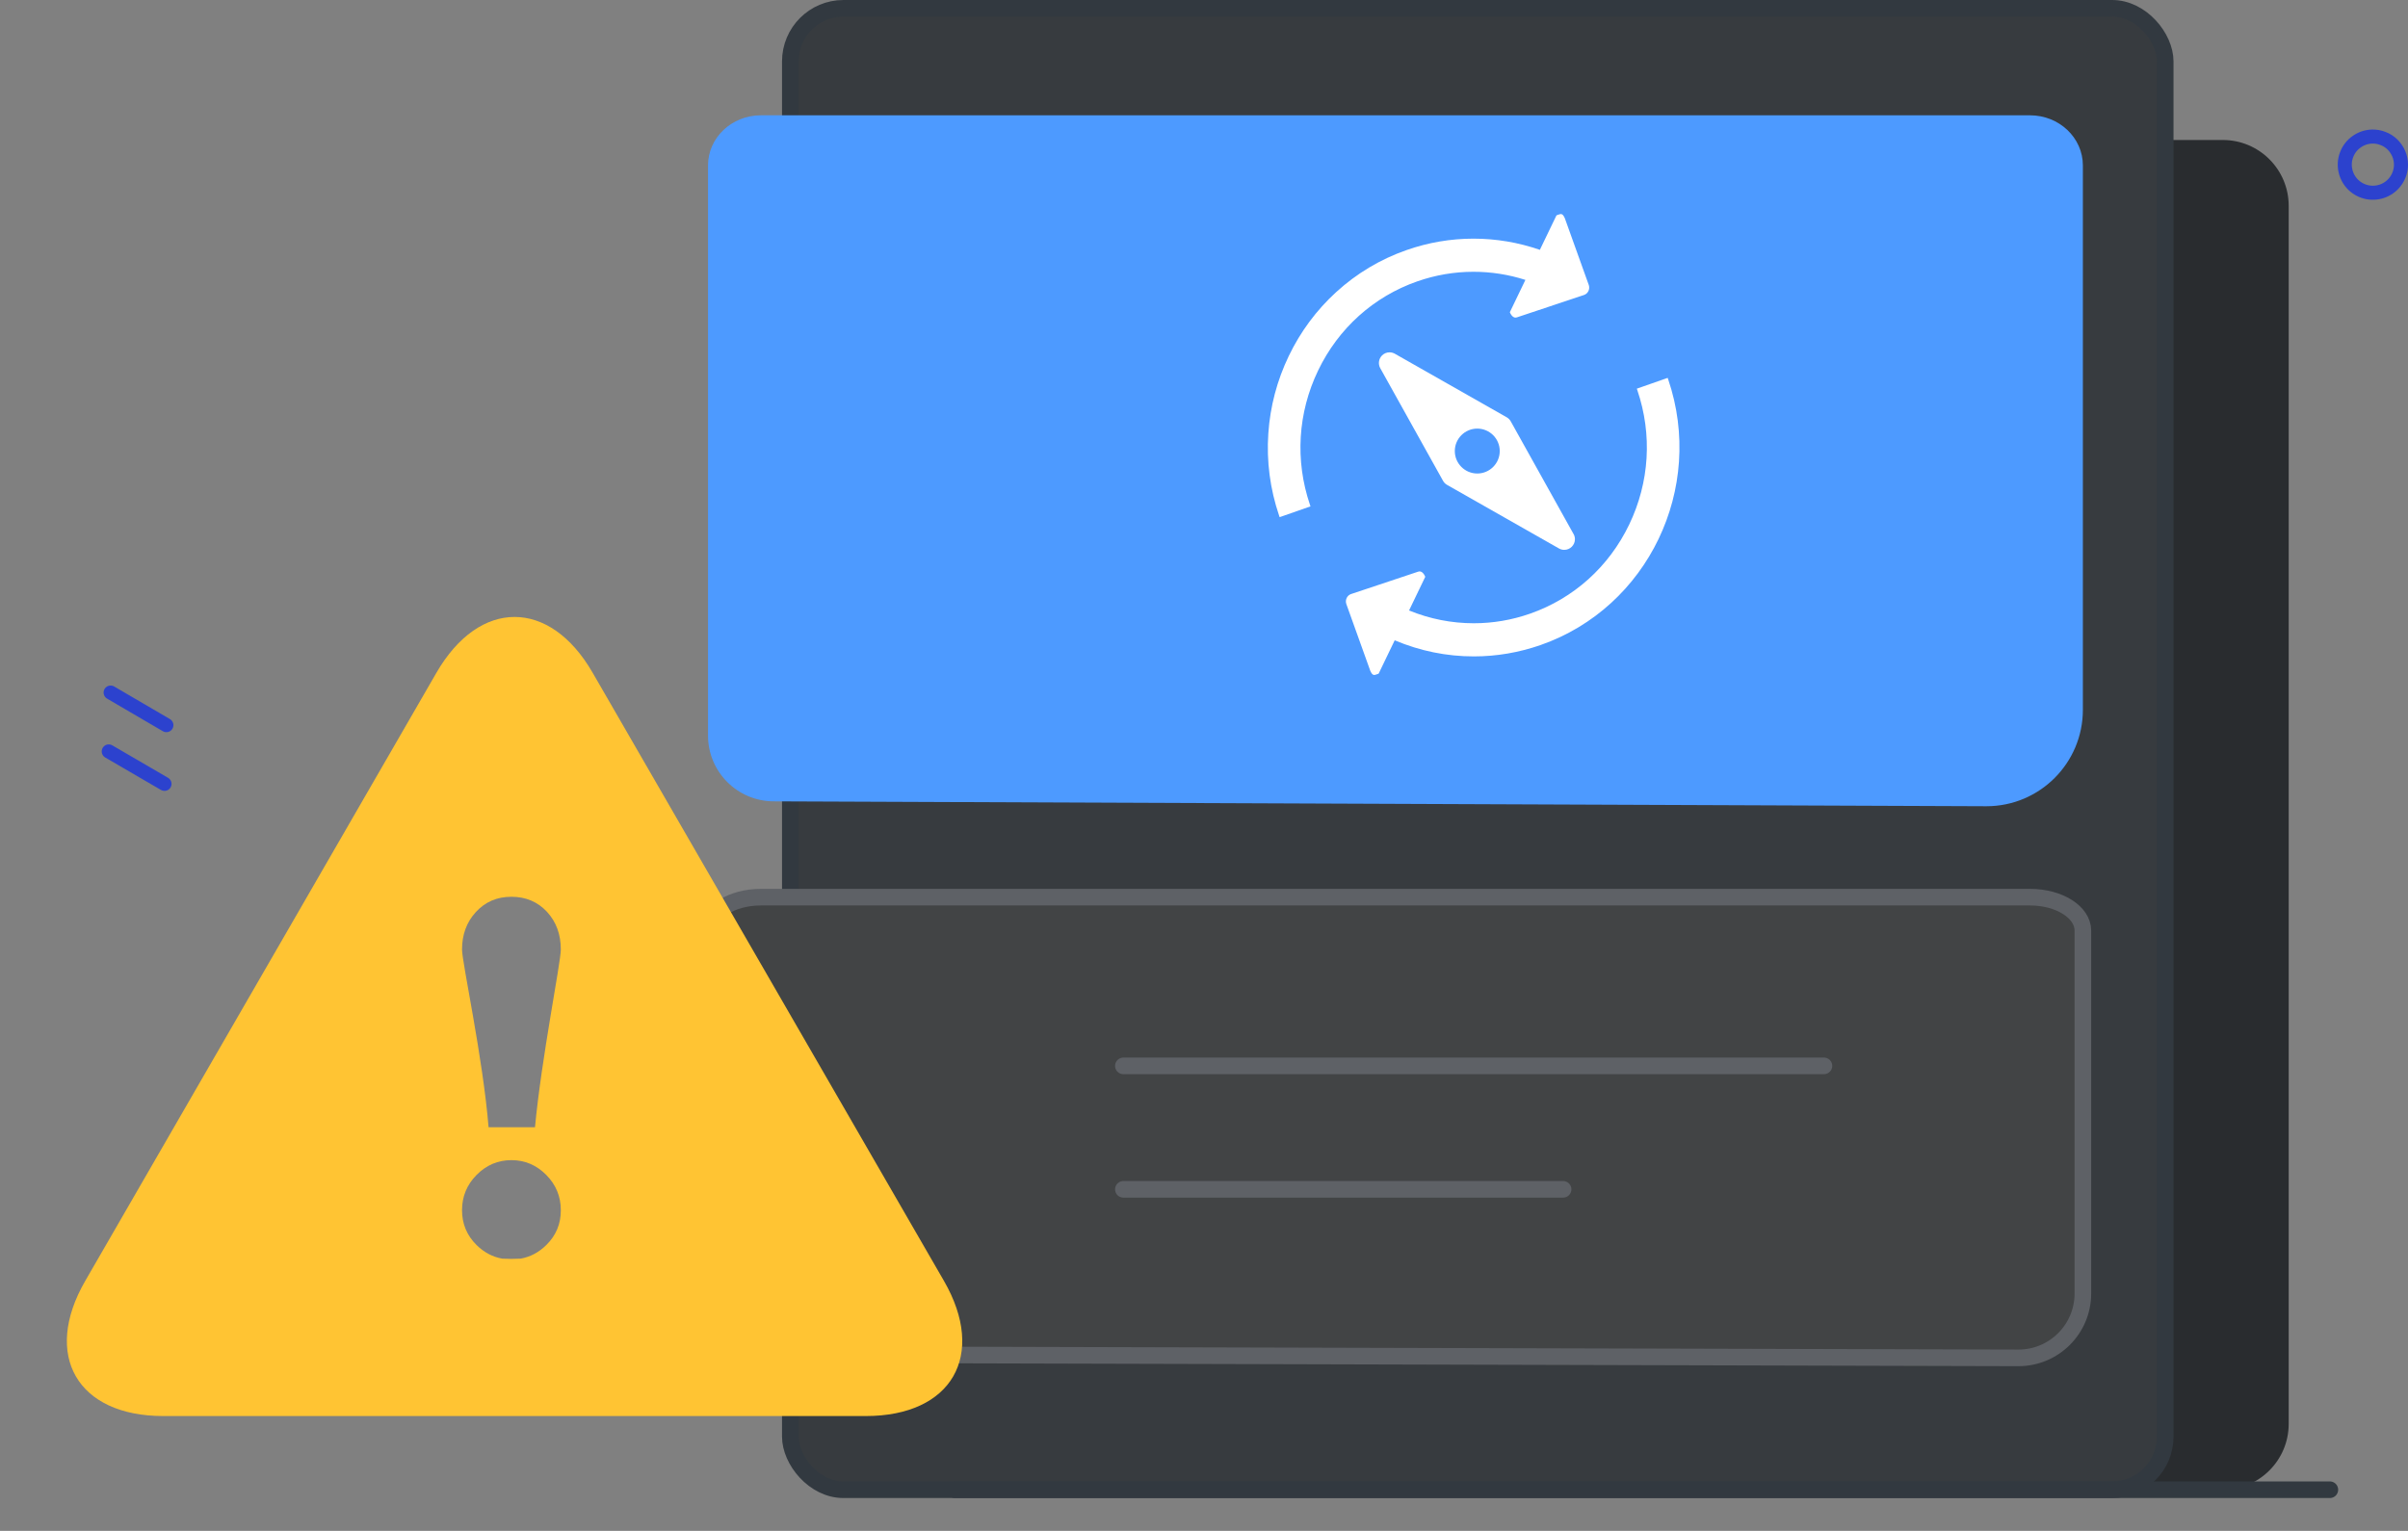 <?xml version="1.0" encoding="UTF-8"?>
<svg width="292.492px" height="186.01px" viewBox="0 0 292.492 186.01" version="1.1" xmlns="http://www.w3.org/2000/svg" xmlns:xlink="http://www.w3.org/1999/xlink">
    <rect x="0" y="0" width="292.492" height="186.01" fill="#808080" stroke="none"/>
    <title>未启用自动发现</title>
    <g id="新主题" stroke="none" stroke-width="1" fill="none" fill-rule="evenodd">
        <g id="v2.0插画库" transform="translate(-721, -10471.99)">
            <g id="未启用自动发现暗色" transform="translate(721, 10473)">
                <line x1="19.983" y1="90.291" x2="13.21" y2="94.234" id="路径-8备份-3" stroke="#2C42CE" stroke-width="1.707" stroke-linecap="round" stroke-linejoin="round" stroke-dasharray="0,0" transform="translate(16.596, 92.263) scale(-1, 1) translate(-16.596, -92.263) "></line>
                <line x1="20.21" y1="83.139" x2="13.438" y2="87.099" id="路径-9备份-3" stroke="#2C42CE" stroke-width="1.707" stroke-linecap="round" stroke-linejoin="round" stroke-dasharray="0,0" transform="translate(16.824, 85.119) scale(-1, 1) translate(-16.824, -85.119) "></line>
                <path d="M289.469,15.822 C289.049,15.652 288.589,15.572 288.139,15.582 C287.469,15.602 286.819,15.812 286.269,16.202 C285.719,16.582 285.289,17.122 285.049,17.752 C284.799,18.372 284.749,19.062 284.889,19.712 C285.029,20.372 285.359,20.972 285.839,21.442 C286.319,21.912 286.929,22.222 287.589,22.352 C288.249,22.472 288.929,22.402 289.549,22.142 C290.169,21.882 290.699,21.442 291.069,20.882 C291.439,20.322 291.639,19.672 291.639,19.002 C291.639,18.542 291.549,18.092 291.369,17.672 C291.189,17.252 290.929,16.872 290.609,16.552 C290.279,16.232 289.899,15.982 289.469,15.822 Z" id="路径备份-18" stroke="#2C42CE" stroke-width="1.707" stroke-linecap="round" stroke-linejoin="round" stroke-dasharray="0,0"></path>
                <path d="M252,16 L270,16 C274.418,16 278,19.582 278,24 L278,172 C278,176.418 274.418,180 270,180 L252,180 L252,180 L252,16 Z" id="矩形备份-29" fill="#292C2F"></path>
                <rect id="矩形备份-30" stroke="#323940" stroke-width="2.02" fill="#373B3F" x="96" y="0" width="167" height="180" rx="6.451"></rect>
                <path d="M92.423,13 L246.577,13 C250.124,13 253,15.728 253,19.092 L253,85.235 C253,91.707 247.754,96.953 241.283,96.953 C241.267,96.953 241.251,96.953 241.235,96.953 L93.968,96.358 C89.562,96.341 86,92.764 86,88.358 L86,19.092 L86,19.092 C86,15.728 88.876,13 92.423,13 Z" id="矩形备份-3备份-2" fill="#4D9AFF"></path>
                <path d="M92.423,108 C141.678,108 178.62,108 203.248,108 C212.876,108 227.32,108 246.577,108 C250.124,108 253,109.818 253,112.061 L253,156.157 C253,160.477 249.498,163.979 245.178,163.979 C245.171,163.979 245.164,163.979 245.157,163.979 L212.558,163.891 L212.558,163.891 L93.978,163.572 C89.569,163.56 86,159.982 86,155.572 L86,112.061 L86,112.061 C86,109.818 88.876,108 92.423,108 Z" id="矩形备份-3备份-3" stroke="#5E6166" stroke-width="2.017" fill="#424445" stroke-linecap="round" stroke-dasharray="0,0"></path>
                <path d="M283,180 L116,180 L283,180 Z" id="矩形备份-31" stroke="#323940" stroke-width="2.017" stroke-linecap="round" stroke-linejoin="round" stroke-dasharray="0,0"></path>
                <path d="M183.015,49.692 L169.426,41.97 C169.231,41.859 169.01,41.8 168.786,41.8 C168.444,41.799 168.116,41.934 167.874,42.176 C167.464,42.583 167.373,43.22 167.655,43.725 L175.281,57.412 C175.396,57.619 175.566,57.79 175.772,57.907 L189.359,65.629 C189.554,65.741 189.776,65.8 190.001,65.8 L190.007,65.8 C190.721,65.8 191.302,65.219 191.302,64.506 C191.302,64.247 191.223,63.992 191.079,63.779 L183.507,50.189 C183.392,49.982 183.221,49.81 183.015,49.692 L183.015,49.692 Z M179.44,56.524 C177.936,56.524 176.711,55.3 176.711,53.795 C176.711,52.291 177.935,51.067 179.44,51.067 C180.945,51.067 182.169,52.291 182.169,53.795 C182.169,55.3 180.945,56.524 179.44,56.524 Z" id="形状备份" fill="#FFFFFF" fill-rule="nonzero"></path>
                <path d="M202.635,45.099 L202.568,44.904 L198.82,46.215 L198.886,46.411 C200.713,51.794 200.361,57.585 197.896,62.718 C195.431,67.851 191.154,71.699 185.852,73.553 C183.64,74.327 181.341,74.719 179.02,74.719 C176.32,74.719 173.673,74.196 171.154,73.165 L173.122,69.075 C173.027,68.845 172.902,68.66 172.761,68.546 C172.603,68.416 172.44,68.387 172.246,68.455 L164.102,71.172 C163.626,71.338 163.37,71.873 163.528,72.365 L166.443,80.493 C166.715,81.106 166.903,81.04 167.243,80.921 C167.301,80.901 167.36,80.879 167.42,80.856 L167.46,80.841 L169.41,76.789 L169.421,76.794 C172.489,78.089 175.719,78.746 179.022,78.746 C181.781,78.746 184.514,78.279 187.144,77.36 C200.175,72.801 207.125,58.329 202.635,45.099 L202.635,45.099 Z M172.149,33.179 C174.362,32.405 176.66,32.013 178.982,32.013 C181.117,32.013 183.238,32.344 185.285,32.999 L183.396,36.925 C183.49,37.155 183.616,37.34 183.756,37.454 C183.915,37.584 184.078,37.613 184.272,37.545 L192.416,34.828 C192.891,34.662 193.148,34.127 192.99,33.635 L190.075,25.507 C189.803,24.894 189.615,24.96 189.274,25.079 C189.217,25.099 189.158,25.121 189.098,25.144 L189.058,25.159 L187.042,29.348 L187.017,29.339 C184.416,28.442 181.712,27.987 178.98,27.987 C176.22,27.987 173.487,28.453 170.857,29.373 C167.672,30.487 164.795,32.204 162.307,34.476 C159.905,36.67 157.964,39.286 156.541,42.25 C155.117,45.215 154.282,48.378 154.06,51.651 C153.829,55.041 154.269,58.399 155.366,61.633 L155.432,61.828 L159.181,60.517 L159.115,60.321 C157.288,54.937 157.639,49.146 160.104,44.014 C162.568,38.882 166.846,35.034 172.149,33.179 L172.149,33.179 Z" id="形状备份-2" fill="#FFFFFF" fill-rule="nonzero"></path>
                <rect id="矩形备份-47" fill="#000000" fill-rule="nonzero" opacity="0" x="0" y="60" width="125" height="125"></rect>
                <path d="M114.661,154.629 L71.985,80.728 C66.772,71.694 58.24,71.694 53.015,80.728 L10.352,154.629 C5.127,163.674 9.399,171.047 19.824,171.047 L105.176,171.047 C115.601,171.047 119.873,163.674 114.661,154.629 Z M66.352,150.274 C65.443,151.172 64.397,151.716 63.235,151.923 C62.863,151.943 62.502,151.953 62.121,151.953 C61.74,151.953 61.378,151.943 61.007,151.923 C59.834,151.716 58.798,151.163 57.889,150.274 C56.707,149.098 56.121,147.696 56.121,146.027 C56.121,144.377 56.707,142.945 57.889,141.75 C59.072,140.555 60.489,139.953 62.121,139.953 C63.753,139.953 65.169,140.555 66.352,141.75 C67.534,142.945 68.121,144.377 68.121,146.027 C68.13,147.686 67.544,149.108 66.352,150.274 Z M64.984,135.953 L59.345,135.953 C58.661,127.524 56.121,115.937 56.121,114.358 C56.121,112.552 56.678,111.032 57.801,109.808 C58.935,108.574 60.362,107.953 62.121,107.953 C63.87,107.953 65.306,108.565 66.44,109.779 C67.564,111.002 68.121,112.522 68.121,114.358 C68.121,115.937 65.775,127.524 64.984,135.953 L64.984,135.953 Z" id="形状备份-3" fill="#FFC433"></path>
                <line x1="136.453" y1="128.5" x2="221.547" y2="128.5" id="直线-2备份-3" stroke="#5E6166" stroke-width="2.017" stroke-linecap="round" stroke-dasharray="0,0"></line>
                <path d="M136.453,143.5 L165.653,143.5 L170.962,143.5 L174.322,143.5 L189.863,143.5" id="直线-2备份-4" stroke="#5E6166" stroke-width="2.017" stroke-linecap="round" stroke-dasharray="0,0"></path>
            </g>
        </g>
    </g>
</svg>